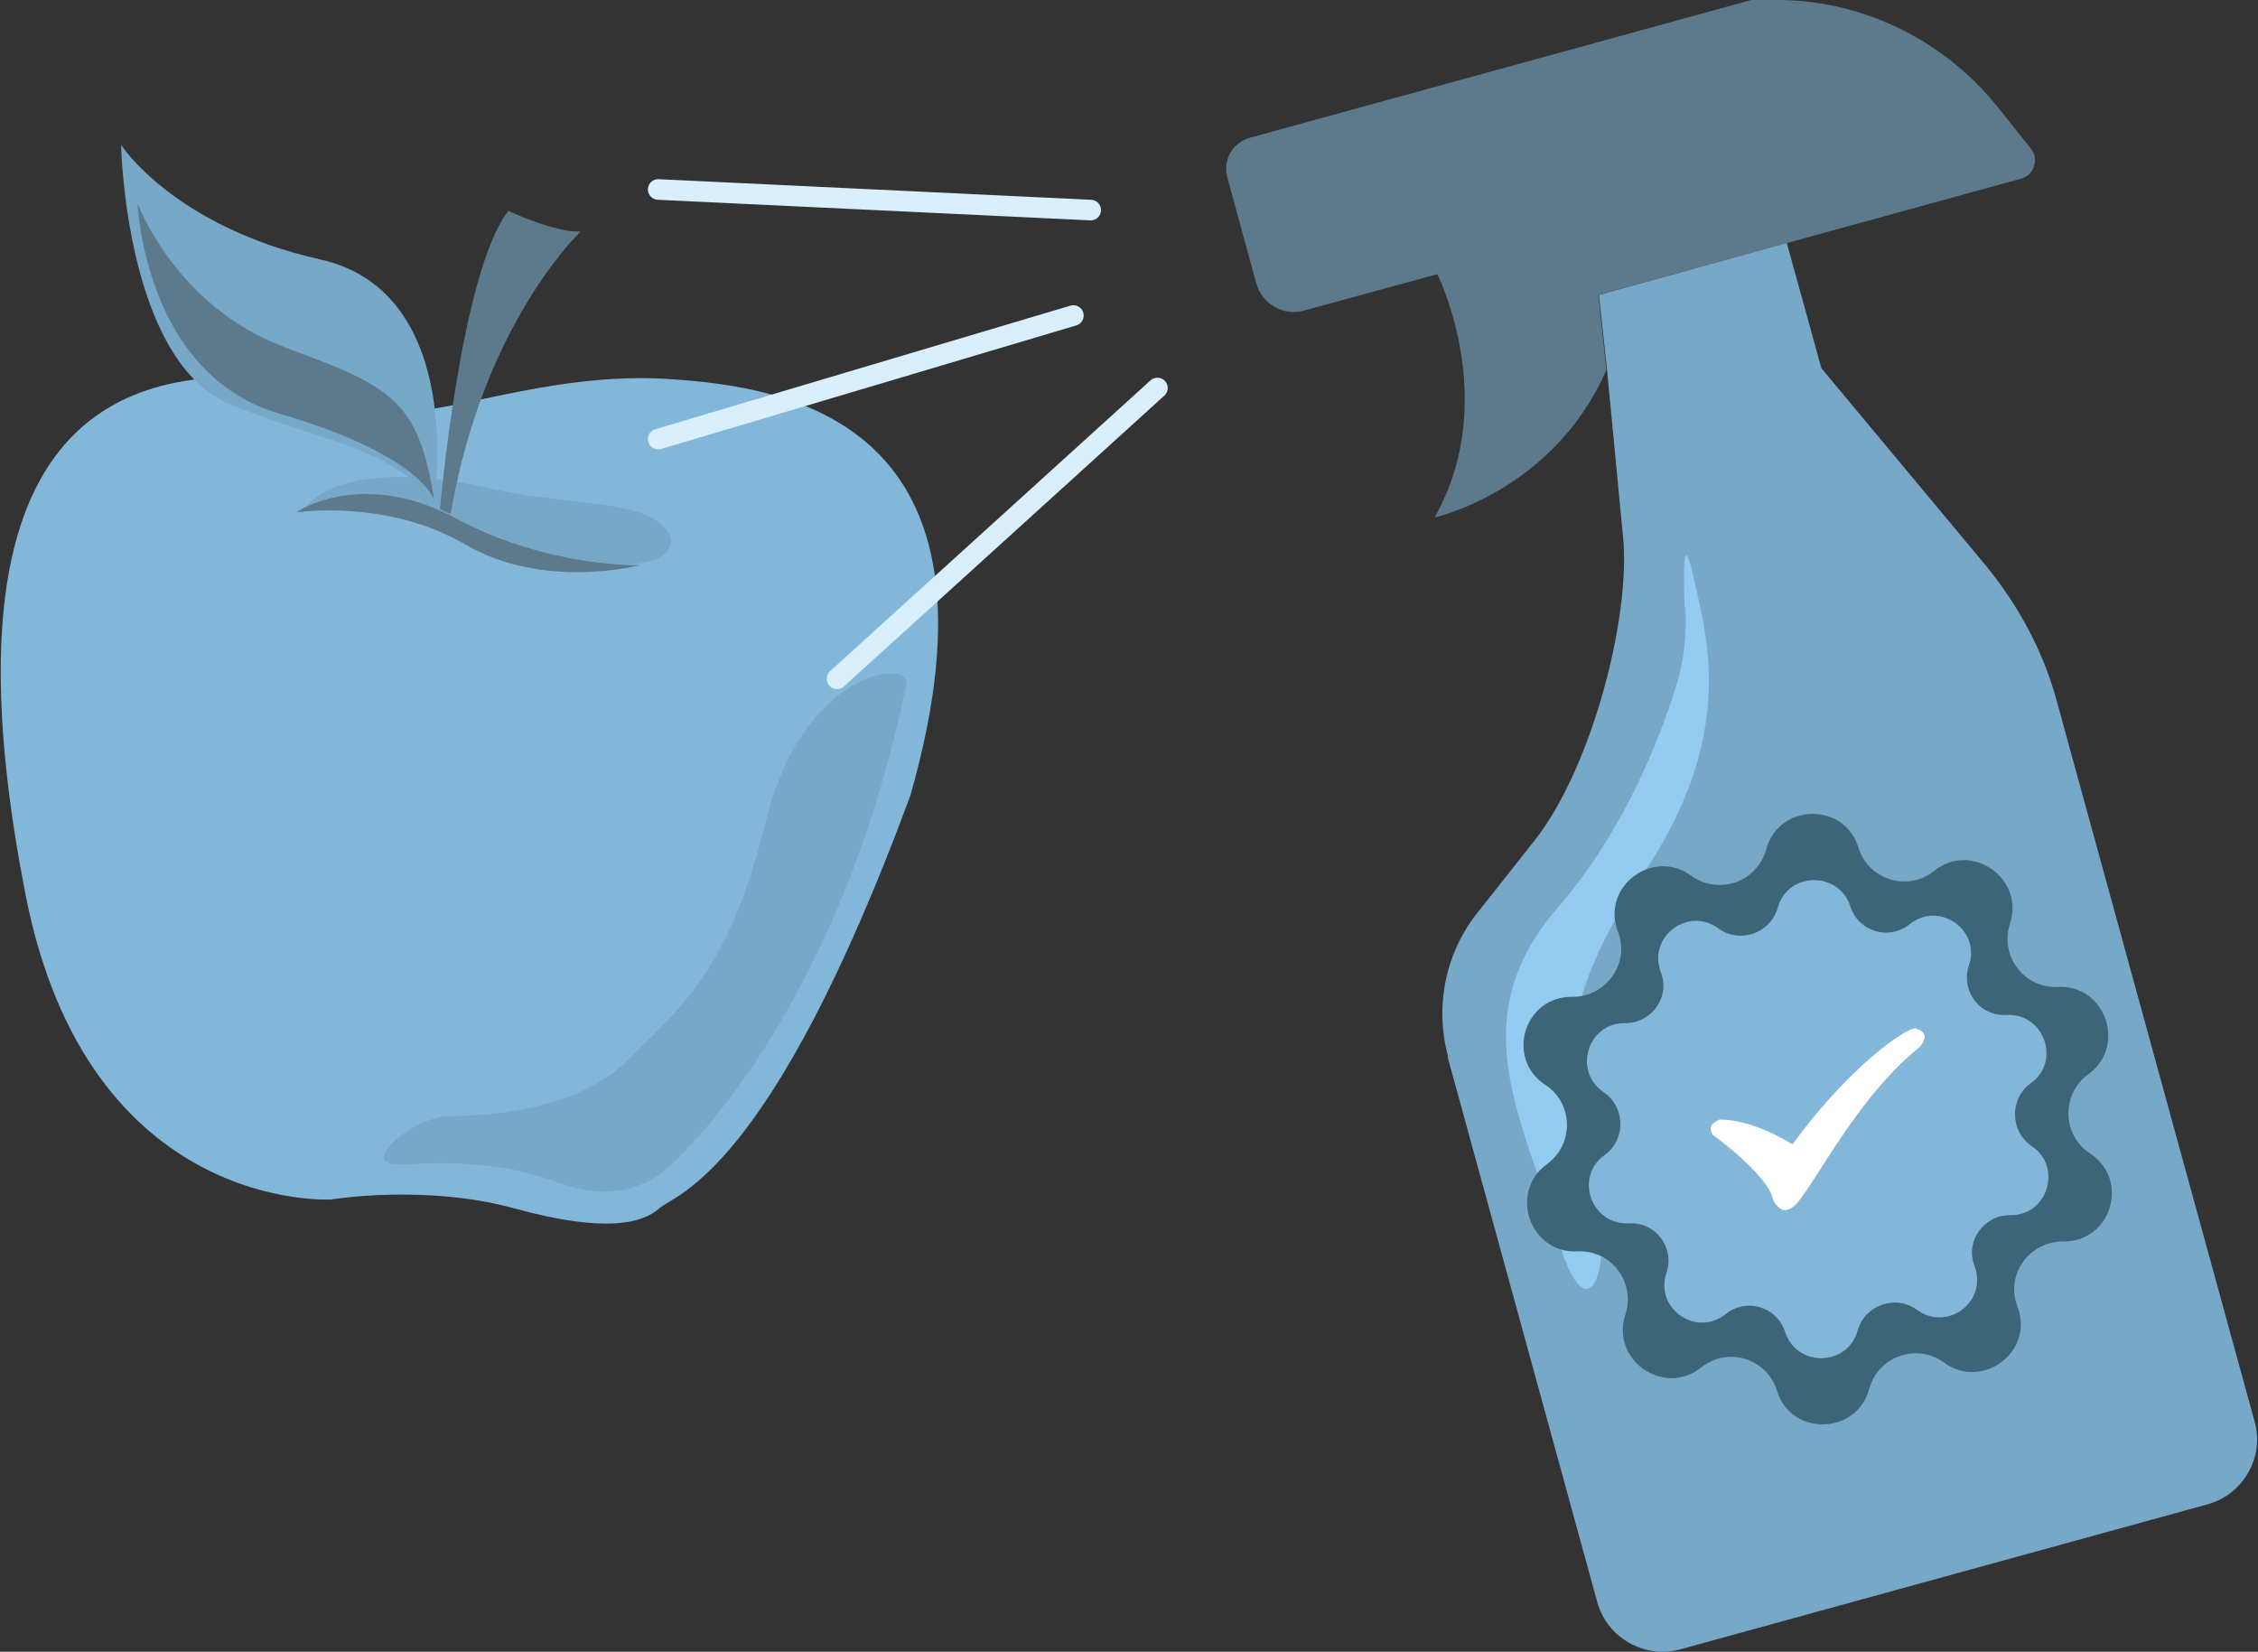 <?xml version="1.0" encoding="UTF-8"?>
<svg id="Livello_2" data-name="Livello 2" xmlns="http://www.w3.org/2000/svg" viewBox="0 0 27.41 20.05">
  <rect x="0" y="0" width="27.41" height="20.05" fill="#333333" stroke="none"/>
  <defs>
    <style>
      .cls-1 {
        fill: none;
        stroke: #daeffc;
        stroke-linecap: round;
        stroke-miterlimit: 10;
        stroke-width: .25px;
      }

      .cls-2 {
        fill: #78a8c8;
      }

      .cls-2, .cls-3, .cls-4, .cls-5, .cls-6, .cls-7, .cls-8 {
        stroke-width: 0px;
      }

      .cls-3 {
        fill: #82b7d9;
      }

      .cls-4 {
        fill: #5c7a8c;
      }

      .cls-5 {
        fill: #93ccf0;
      }

      .cls-6 {
        fill: #83b7da;
      }

      .cls-7 {
        fill: #3e6478;
      }

      .cls-8 {
        fill: #fff;
      }
    </style>
  </defs>
  <g id="how_to_prevent" data-name="how to prevent">
    <g id="ic_Applying_an_approved_bactericidal_treatment_to_foods" data-name="ic_Applying an approved bactericidal treatment to foods">
      <path class="cls-6" d="m8.1,4.6c1.48.09,4.25.52,2.95,5.06-1.7,4.6-2.85,4.83-3.05,5.01s-.66.3-1.75,0-2.23-.11-2.23-.11c0,0-2.95.18-3.71-3.7-.76-3.89-.08-5.97,2.03-6.25.99-.1,1.58.32,2.32.39s1.97-.49,3.45-.4Z"/>
      <path class="cls-2" d="m3.66,6.23s.31-.75,2.35-.29c.67.16,1.56.14,1.91.35s.23.39.08.48c-.23.14-1.01.1-1.55-.09-.27-.09-1.25-.53-1.61-.6-.85-.16-1.07.08-1.17.15Z"/>
      <path class="cls-4" d="m3.61,6.21s.78-.53,1.92.08,2.24.57,2.24.57c0,0-1.16.31-2.12-.25s-2.05-.39-2.05-.39Z"/>
      <path class="cls-4" d="m5.34,6.19s.25-2.88.83-3.63c0,0,.58.27.88.25,0,0-1.18,1.1-1.58,3.43l-.13-.06Z"/>
      <path class="cls-2" d="m4.86,14.14c.54-.04,1.24-.04,1.9.21s1.07.04,1.28-.12,2.13-1.92,2.96-5.91c.08-.34-1.25-.2-1.7,1.64-.46,1.85-1.03,2.25-1.66,2.89s-1.72.69-2.19.7-1.13.62-.58.58Z"/>
      <path class="cls-2" d="m5.27,6.07s.4-2.52-1.38-2.92S1.47,1.76,1.47,1.76c0,0,.05,2.65,1.35,3.16s1.74.46,2.45,1.14Z"/>
      <path class="cls-4" d="m3.44,4.21c1.31.48,1.64.64,1.83,1.86,0,0-.14-.54-1.88-1.05-1.64-.48-1.72-2.55-1.72-2.55,0,0,.47,1.26,1.78,1.74Z"/>
      <path class="cls-4" d="m14.9,2.16l.35,1.28c.07.25.33.4.58.33l1.61-.44c.2-.05.4-.06.59,0l.87.25c.16.05.33.05.5,0l5.13-1.41c.16-.04.23-.24.12-.37l-.36-.45C23.65.52,22.67.02,21.63,0h-.37s-6.08,1.67-6.08,1.67c-.22.06-.34.27-.28.49Z"/>
      <path class="cls-2" d="m17.57,12.82l1.82,6.63c.12.43.57.69,1.01.57l6.4-1.76c.43-.12.69-.57.57-1l-2.4-8.74c-.16-.6-.46-1.16-.86-1.65l-2-2.4-.42-1.52-2.28.63.1.93.2,2.09c.06,1.04-.43,2.78-1.08,3.6l-.68.86c-.4.49-.54,1.15-.37,1.77Z"/>
      <path class="cls-4" d="m17.42,6.28s1.44-.32,2.08-1.79l-.1-.93c-.17.05-.34.05-.5,0l-.87-.25c-.19-.05-.39-.05-.59,0,0,0,.78,1.54-.02,2.96Z"/>
      <path class="cls-5" d="m20.46,7.37c.02.33-.02.67-.12.98-.2.64-.64,1.76-1.44,2.68-1.19,1.37-.36,2.64,0,3.96s.75.43.42-.79-.45-1.97.64-3.61.78-2.79.61-3.53c-.13-.6-.14-.27-.12.31Z"/>
      <line class="cls-1" x1="13.24" y1="2.55" x2="7.99" y2="2.3"/>
      <line class="cls-1" x1="14.05" y1="4.71" x2="10.16" y2="8.24"/>
      <line class="cls-1" x1="13.03" y1="3.83" x2="7.99" y2="5.33"/>
      <g>
        <path class="cls-7" d="m25.35,13.04h0c-.33.24-.32.74.02.96h0c.49.32.26,1.08-.33,1.07h0c-.41,0-.7.41-.55.79h0c.21.55-.43,1.02-.89.68h0c-.33-.24-.8-.08-.91.32h0c-.15.56-.95.58-1.12.02h0c-.12-.39-.6-.54-.92-.28h0c-.45.36-1.1-.09-.92-.64h0c.13-.39-.17-.79-.58-.77h0c-.58.03-.84-.72-.37-1.06h0c.33-.24.32-.74-.02-.96h0c-.49-.32-.26-1.08.33-1.07h0c.41,0,.7-.41.55-.79h0c-.21-.55.43-1.02.89-.68h0c.33.24.8.08.91-.32h0c.15-.56.95-.58,1.12-.02h0c.12.39.6.54.92.28h0c.45-.36,1.1.09.92.64h0c-.13.39.17.79.58.77h0c.58-.03.84.72.37,1.06Z"/>
        <path class="cls-3" d="m24.65,13.15h0c-.26.19-.25.58.01.76h0c.38.25.2.85-.26.84h0c-.32,0-.55.32-.43.62h0c.16.43-.33.8-.7.53h0c-.26-.19-.63-.06-.72.25h0c-.12.44-.74.45-.88.02h0c-.1-.31-.47-.42-.72-.22h0c-.36.29-.87-.07-.72-.5h0c.1-.31-.13-.62-.46-.6h0c-.46.02-.66-.57-.29-.83h0c.26-.19.25-.58-.01-.76h0c-.38-.25-.2-.85.26-.84h0c.32,0,.55-.32.43-.62h0c-.16-.43.33-.8.7-.53h0c.26.19.63.06.72-.25h0c.12-.44.74-.45.88-.02h0c.1.31.47.42.72.22h0c.36-.29.87.07.72.5h0c-.1.31.13.62.46.6h0c.46-.02.66.57.29.83Z"/>
        <path class="cls-8" d="m23.26,12.48c-.14,0-.83.49-1.5,1.41-.17-.1-.53-.3-.89-.3h0s-.08.04-.1.08c-.01.04,0,.09.04.12.25.18.67.55.71.76.01.05.09.14.14.14.12,0,.2-.13.42-.47.27-.42.67-1.06,1.21-1.5.04-.03.09-.12.07-.16-.02-.04-.06-.07-.11-.07Z"/>
      </g>
    </g>
  </g>
</svg>